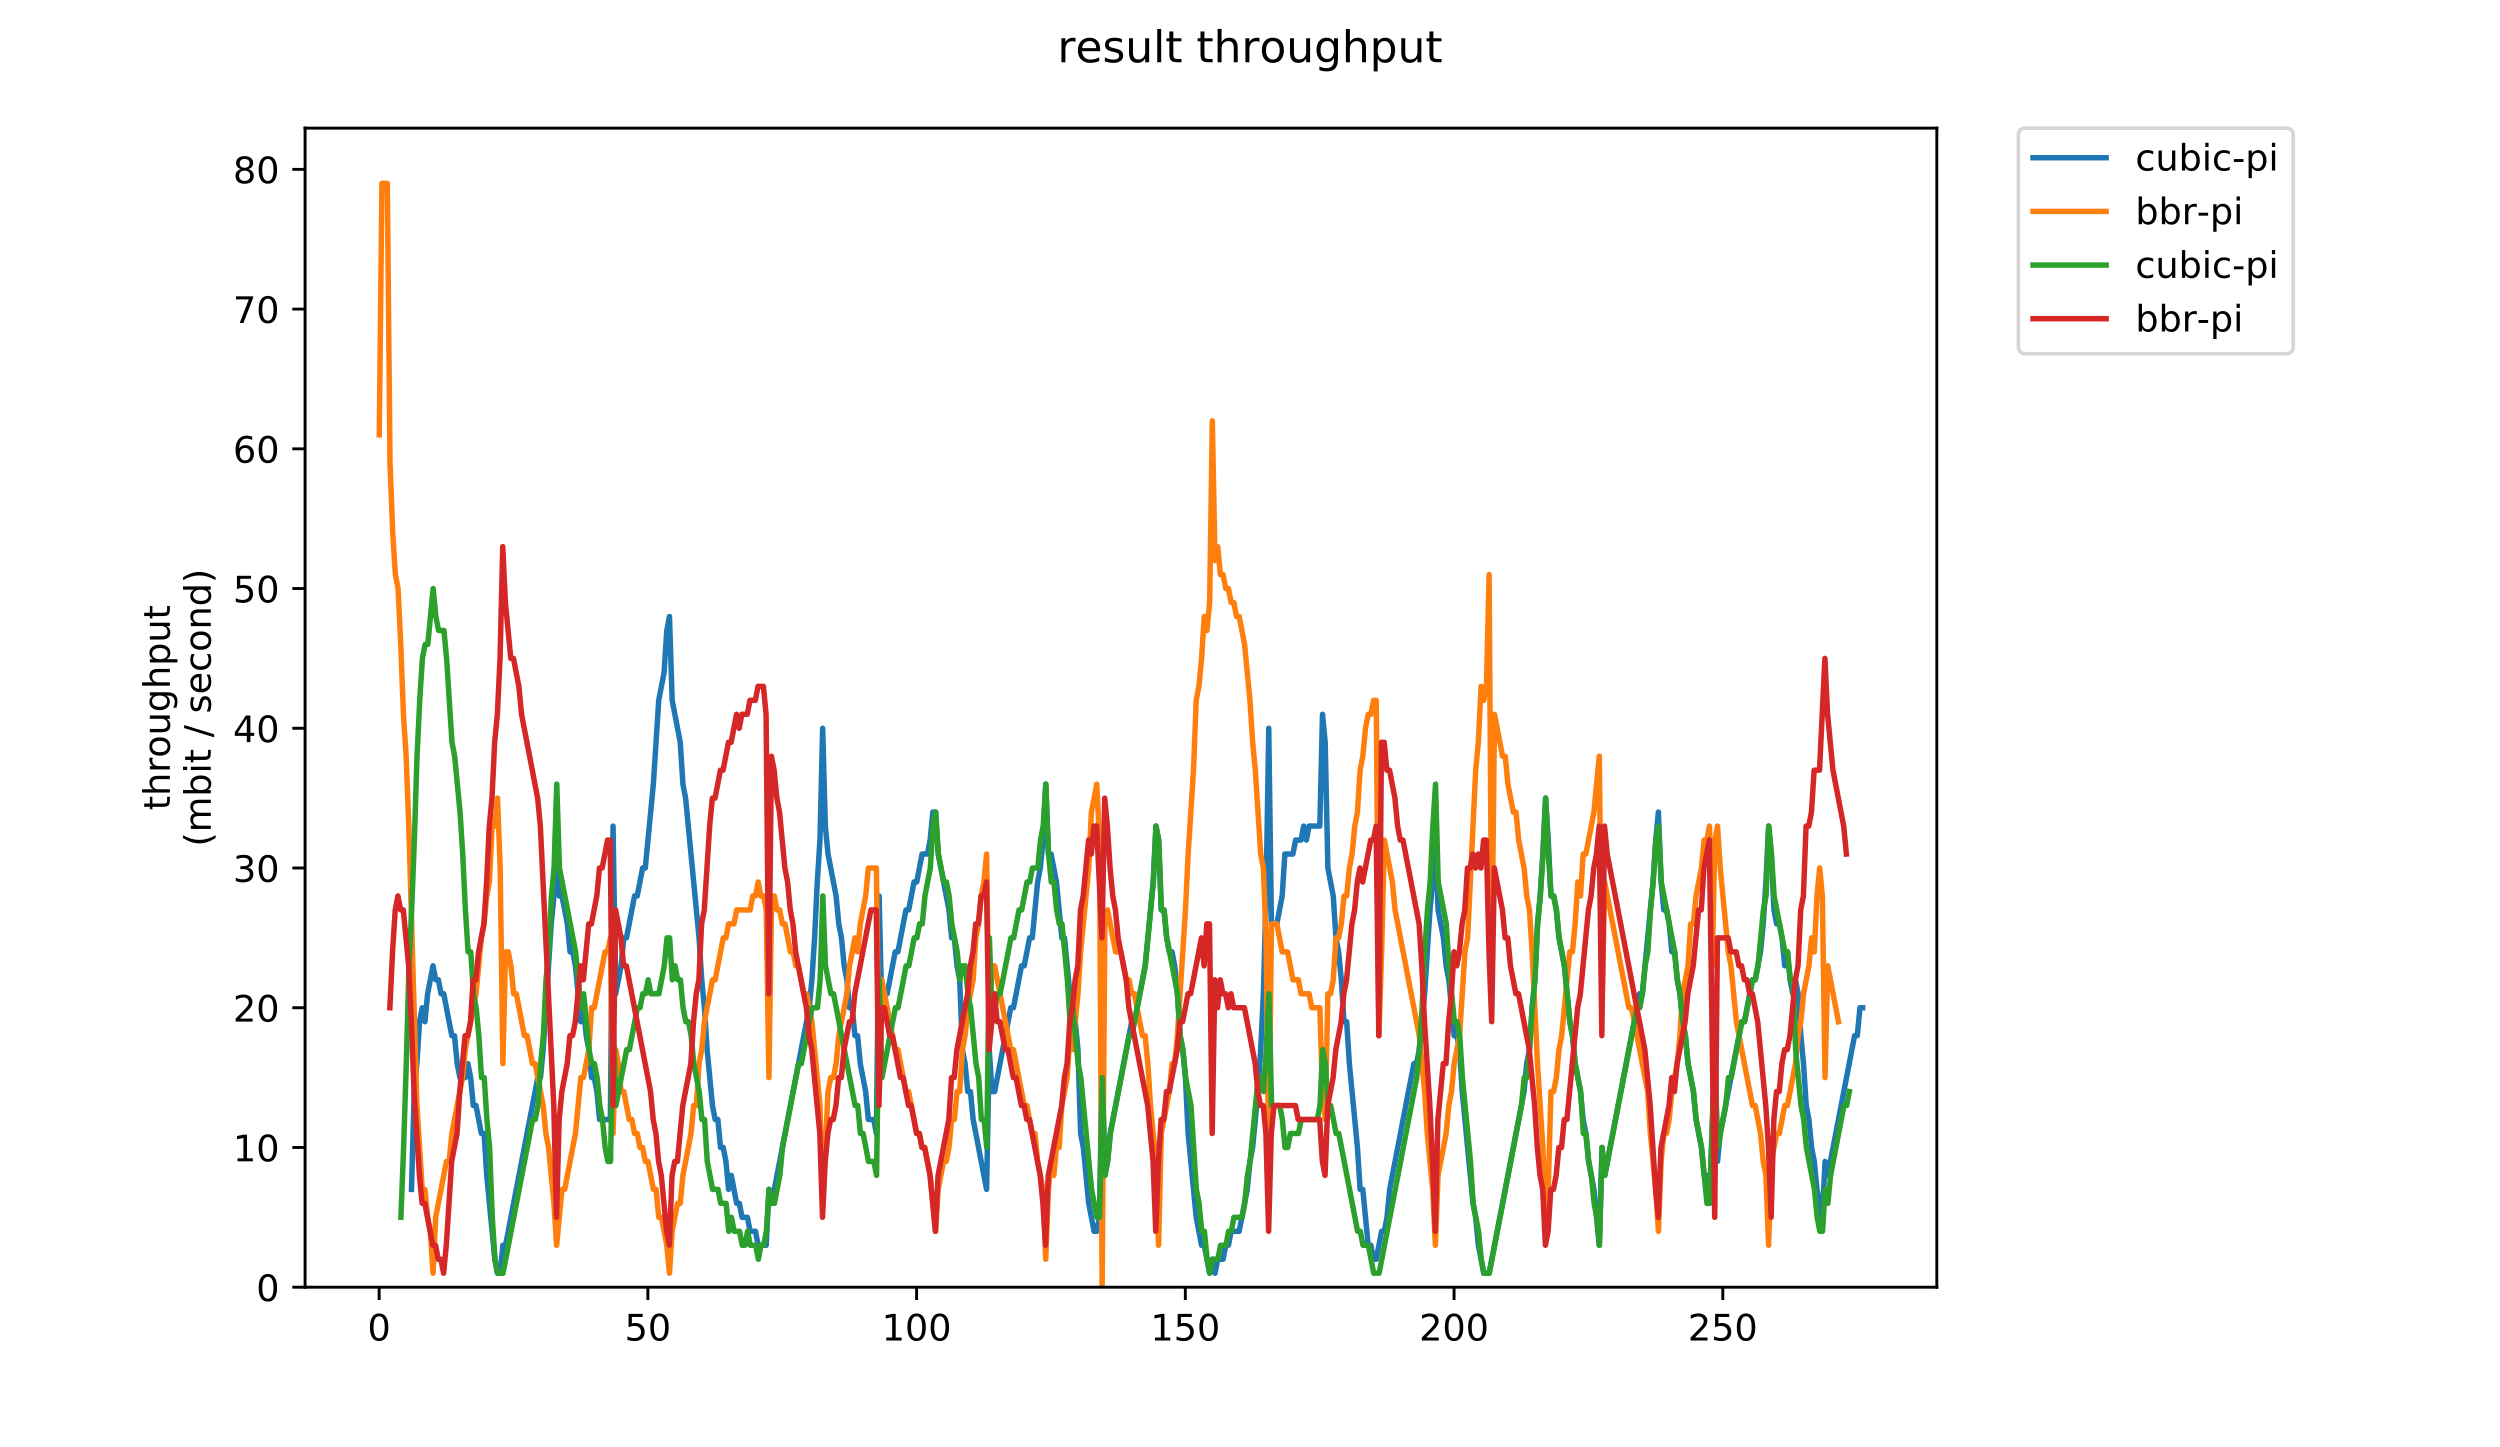 <?xml version="1.0" encoding="utf-8" standalone="no"?>
<!DOCTYPE svg PUBLIC "-//W3C//DTD SVG 1.1//EN"
  "http://www.w3.org/Graphics/SVG/1.1/DTD/svg11.dtd">
<!-- Created with matplotlib (https://matplotlib.org/) -->
<svg height="396pt" version="1.1" viewBox="0 0 684 396" width="684pt" xmlns="http://www.w3.org/2000/svg" xmlns:xlink="http://www.w3.org/1999/xlink">
 <defs>
  <style type="text/css">
*{stroke-linecap:butt;stroke-linejoin:round;}
  </style>
 </defs>
 <g id="figure_1">
  <g id="patch_1">
   <path d="M 0 396 
L 684 396 
L 684 0 
L 0 0 
z
" style="fill:#ffffff;"/>
  </g>
  <g id="axes_1">
   <g id="patch_2">
    <path d="M 83.472 352.174 
L 529.913 352.174 
L 529.913 35.062 
L 83.472 35.062 
z
" style="fill:#ffffff;"/>
   </g>
   <g id="matplotlib.axis_1">
    <g id="xtick_1">
     <g id="line2d_1">
      <defs>
       <path d="M 0 0 
L 0 3.5 
" id="m2489f8a9d5" style="stroke:#000000;stroke-width:0.8;"/>
      </defs>
      <g>
       <use style="stroke:#000000;stroke-width:0.8;" x="103.731" xlink:href="#m2489f8a9d5" y="352.174"/>
      </g>
     </g>
     <g id="text_1">
      <!-- 0 -->
      <defs>
       <path d="M 31.781 66.406 
Q 24.172 66.406 20.328 58.906 
Q 16.5 51.422 16.5 36.375 
Q 16.5 21.391 20.328 13.891 
Q 24.172 6.391 31.781 6.391 
Q 39.453 6.391 43.281 13.891 
Q 47.125 21.391 47.125 36.375 
Q 47.125 51.422 43.281 58.906 
Q 39.453 66.406 31.781 66.406 
z
M 31.781 74.219 
Q 44.047 74.219 50.516 64.516 
Q 56.984 54.828 56.984 36.375 
Q 56.984 17.969 50.516 8.266 
Q 44.047 -1.422 31.781 -1.422 
Q 19.531 -1.422 13.062 8.266 
Q 6.594 17.969 6.594 36.375 
Q 6.594 54.828 13.062 64.516 
Q 19.531 74.219 31.781 74.219 
z
" id="DejaVuSans-48"/>
      </defs>
      <g transform="translate(100.55 366.773)scale(0.1 -0.1)">
       <use xlink:href="#DejaVuSans-48"/>
      </g>
     </g>
    </g>
    <g id="xtick_2">
     <g id="line2d_2">
      <g>
       <use style="stroke:#000000;stroke-width:0.8;" x="177.256" xlink:href="#m2489f8a9d5" y="352.174"/>
      </g>
     </g>
     <g id="text_2">
      <!-- 50 -->
      <defs>
       <path d="M 10.797 72.906 
L 49.516 72.906 
L 49.516 64.594 
L 19.828 64.594 
L 19.828 46.734 
Q 21.969 47.469 24.109 47.828 
Q 26.266 48.188 28.422 48.188 
Q 40.625 48.188 47.75 41.5 
Q 54.891 34.812 54.891 23.391 
Q 54.891 11.625 47.562 5.094 
Q 40.234 -1.422 26.906 -1.422 
Q 22.312 -1.422 17.547 -0.641 
Q 12.797 0.141 7.719 1.703 
L 7.719 11.625 
Q 12.109 9.234 16.797 8.062 
Q 21.484 6.891 26.703 6.891 
Q 35.156 6.891 40.078 11.328 
Q 45.016 15.766 45.016 23.391 
Q 45.016 31 40.078 35.438 
Q 35.156 39.891 26.703 39.891 
Q 22.75 39.891 18.812 39.016 
Q 14.891 38.141 10.797 36.281 
z
" id="DejaVuSans-53"/>
      </defs>
      <g transform="translate(170.894 366.773)scale(0.1 -0.1)">
       <use xlink:href="#DejaVuSans-53"/>
       <use x="63.623" xlink:href="#DejaVuSans-48"/>
      </g>
     </g>
    </g>
    <g id="xtick_3">
     <g id="line2d_3">
      <g>
       <use style="stroke:#000000;stroke-width:0.8;" x="250.781" xlink:href="#m2489f8a9d5" y="352.174"/>
      </g>
     </g>
     <g id="text_3">
      <!-- 100 -->
      <defs>
       <path d="M 12.406 8.297 
L 28.516 8.297 
L 28.516 63.922 
L 10.984 60.406 
L 10.984 69.391 
L 28.422 72.906 
L 38.281 72.906 
L 38.281 8.297 
L 54.391 8.297 
L 54.391 0 
L 12.406 0 
z
" id="DejaVuSans-49"/>
      </defs>
      <g transform="translate(241.238 366.773)scale(0.1 -0.1)">
       <use xlink:href="#DejaVuSans-49"/>
       <use x="63.623" xlink:href="#DejaVuSans-48"/>
       <use x="127.246" xlink:href="#DejaVuSans-48"/>
      </g>
     </g>
    </g>
    <g id="xtick_4">
     <g id="line2d_4">
      <g>
       <use style="stroke:#000000;stroke-width:0.8;" x="324.306" xlink:href="#m2489f8a9d5" y="352.174"/>
      </g>
     </g>
     <g id="text_4">
      <!-- 150 -->
      <g transform="translate(314.763 366.773)scale(0.1 -0.1)">
       <use xlink:href="#DejaVuSans-49"/>
       <use x="63.623" xlink:href="#DejaVuSans-53"/>
       <use x="127.246" xlink:href="#DejaVuSans-48"/>
      </g>
     </g>
    </g>
    <g id="xtick_5">
     <g id="line2d_5">
      <g>
       <use style="stroke:#000000;stroke-width:0.8;" x="397.831" xlink:href="#m2489f8a9d5" y="352.174"/>
      </g>
     </g>
     <g id="text_5">
      <!-- 200 -->
      <defs>
       <path d="M 19.188 8.297 
L 53.609 8.297 
L 53.609 0 
L 7.328 0 
L 7.328 8.297 
Q 12.938 14.109 22.625 23.891 
Q 32.328 33.688 34.812 36.531 
Q 39.547 41.844 41.422 45.531 
Q 43.312 49.219 43.312 52.781 
Q 43.312 58.594 39.234 62.25 
Q 35.156 65.922 28.609 65.922 
Q 23.969 65.922 18.812 64.312 
Q 13.672 62.703 7.812 59.422 
L 7.812 69.391 
Q 13.766 71.781 18.938 73 
Q 24.125 74.219 28.422 74.219 
Q 39.75 74.219 46.484 68.547 
Q 53.219 62.891 53.219 53.422 
Q 53.219 48.922 51.531 44.891 
Q 49.859 40.875 45.406 35.406 
Q 44.188 33.984 37.641 27.219 
Q 31.109 20.453 19.188 8.297 
z
" id="DejaVuSans-50"/>
      </defs>
      <g transform="translate(388.288 366.773)scale(0.1 -0.1)">
       <use xlink:href="#DejaVuSans-50"/>
       <use x="63.623" xlink:href="#DejaVuSans-48"/>
       <use x="127.246" xlink:href="#DejaVuSans-48"/>
      </g>
     </g>
    </g>
    <g id="xtick_6">
     <g id="line2d_6">
      <g>
       <use style="stroke:#000000;stroke-width:0.8;" x="471.356" xlink:href="#m2489f8a9d5" y="352.174"/>
      </g>
     </g>
     <g id="text_6">
      <!-- 250 -->
      <g transform="translate(461.813 366.773)scale(0.1 -0.1)">
       <use xlink:href="#DejaVuSans-50"/>
       <use x="63.623" xlink:href="#DejaVuSans-53"/>
       <use x="127.246" xlink:href="#DejaVuSans-48"/>
      </g>
     </g>
    </g>
   </g>
   <g id="matplotlib.axis_2">
    <g id="ytick_1">
     <g id="line2d_7">
      <defs>
       <path d="M 0 0 
L -3.5 0 
" id="ma14062ddd9" style="stroke:#000000;stroke-width:0.8;"/>
      </defs>
      <g>
       <use style="stroke:#000000;stroke-width:0.8;" x="83.472" xlink:href="#ma14062ddd9" y="352.174"/>
      </g>
     </g>
     <g id="text_7">
      <!-- 0 -->
      <g transform="translate(70.11 355.973)scale(0.1 -0.1)">
       <use xlink:href="#DejaVuSans-48"/>
      </g>
     </g>
    </g>
    <g id="ytick_2">
     <g id="line2d_8">
      <g>
       <use style="stroke:#000000;stroke-width:0.8;" x="83.472" xlink:href="#ma14062ddd9" y="313.945"/>
      </g>
     </g>
     <g id="text_8">
      <!-- 10 -->
      <g transform="translate(63.747 317.744)scale(0.1 -0.1)">
       <use xlink:href="#DejaVuSans-49"/>
       <use x="63.623" xlink:href="#DejaVuSans-48"/>
      </g>
     </g>
    </g>
    <g id="ytick_3">
     <g id="line2d_9">
      <g>
       <use style="stroke:#000000;stroke-width:0.8;" x="83.472" xlink:href="#ma14062ddd9" y="275.716"/>
      </g>
     </g>
     <g id="text_9">
      <!-- 20 -->
      <g transform="translate(63.747 279.515)scale(0.1 -0.1)">
       <use xlink:href="#DejaVuSans-50"/>
       <use x="63.623" xlink:href="#DejaVuSans-48"/>
      </g>
     </g>
    </g>
    <g id="ytick_4">
     <g id="line2d_10">
      <g>
       <use style="stroke:#000000;stroke-width:0.8;" x="83.472" xlink:href="#ma14062ddd9" y="237.486"/>
      </g>
     </g>
     <g id="text_10">
      <!-- 30 -->
      <defs>
       <path d="M 40.578 39.312 
Q 47.656 37.797 51.625 33 
Q 55.609 28.219 55.609 21.188 
Q 55.609 10.406 48.188 4.484 
Q 40.766 -1.422 27.094 -1.422 
Q 22.516 -1.422 17.656 -0.516 
Q 12.797 0.391 7.625 2.203 
L 7.625 11.719 
Q 11.719 9.328 16.594 8.109 
Q 21.484 6.891 26.812 6.891 
Q 36.078 6.891 40.938 10.547 
Q 45.797 14.203 45.797 21.188 
Q 45.797 27.641 41.281 31.266 
Q 36.766 34.906 28.719 34.906 
L 20.219 34.906 
L 20.219 43.016 
L 29.109 43.016 
Q 36.375 43.016 40.234 45.922 
Q 44.094 48.828 44.094 54.297 
Q 44.094 59.906 40.109 62.906 
Q 36.141 65.922 28.719 65.922 
Q 24.656 65.922 20.016 65.031 
Q 15.375 64.156 9.812 62.312 
L 9.812 71.094 
Q 15.438 72.656 20.344 73.438 
Q 25.25 74.219 29.594 74.219 
Q 40.828 74.219 47.359 69.109 
Q 53.906 64.016 53.906 55.328 
Q 53.906 49.266 50.438 45.094 
Q 46.969 40.922 40.578 39.312 
z
" id="DejaVuSans-51"/>
      </defs>
      <g transform="translate(63.747 241.286)scale(0.1 -0.1)">
       <use xlink:href="#DejaVuSans-51"/>
       <use x="63.623" xlink:href="#DejaVuSans-48"/>
      </g>
     </g>
    </g>
    <g id="ytick_5">
     <g id="line2d_11">
      <g>
       <use style="stroke:#000000;stroke-width:0.8;" x="83.472" xlink:href="#ma14062ddd9" y="199.257"/>
      </g>
     </g>
     <g id="text_11">
      <!-- 40 -->
      <defs>
       <path d="M 37.797 64.312 
L 12.891 25.391 
L 37.797 25.391 
z
M 35.203 72.906 
L 47.609 72.906 
L 47.609 25.391 
L 58.016 25.391 
L 58.016 17.188 
L 47.609 17.188 
L 47.609 0 
L 37.797 0 
L 37.797 17.188 
L 4.891 17.188 
L 4.891 26.703 
z
" id="DejaVuSans-52"/>
      </defs>
      <g transform="translate(63.747 203.056)scale(0.1 -0.1)">
       <use xlink:href="#DejaVuSans-52"/>
       <use x="63.623" xlink:href="#DejaVuSans-48"/>
      </g>
     </g>
    </g>
    <g id="ytick_6">
     <g id="line2d_12">
      <g>
       <use style="stroke:#000000;stroke-width:0.8;" x="83.472" xlink:href="#ma14062ddd9" y="161.028"/>
      </g>
     </g>
     <g id="text_12">
      <!-- 50 -->
      <g transform="translate(63.747 164.827)scale(0.1 -0.1)">
       <use xlink:href="#DejaVuSans-53"/>
       <use x="63.623" xlink:href="#DejaVuSans-48"/>
      </g>
     </g>
    </g>
    <g id="ytick_7">
     <g id="line2d_13">
      <g>
       <use style="stroke:#000000;stroke-width:0.8;" x="83.472" xlink:href="#ma14062ddd9" y="122.799"/>
      </g>
     </g>
     <g id="text_13">
      <!-- 60 -->
      <defs>
       <path d="M 33.016 40.375 
Q 26.375 40.375 22.484 35.828 
Q 18.609 31.297 18.609 23.391 
Q 18.609 15.531 22.484 10.953 
Q 26.375 6.391 33.016 6.391 
Q 39.656 6.391 43.531 10.953 
Q 47.406 15.531 47.406 23.391 
Q 47.406 31.297 43.531 35.828 
Q 39.656 40.375 33.016 40.375 
z
M 52.594 71.297 
L 52.594 62.312 
Q 48.875 64.062 45.094 64.984 
Q 41.312 65.922 37.594 65.922 
Q 27.828 65.922 22.672 59.328 
Q 17.531 52.734 16.797 39.406 
Q 19.672 43.656 24.016 45.922 
Q 28.375 48.188 33.594 48.188 
Q 44.578 48.188 50.953 41.516 
Q 57.328 34.859 57.328 23.391 
Q 57.328 12.156 50.688 5.359 
Q 44.047 -1.422 33.016 -1.422 
Q 20.359 -1.422 13.672 8.266 
Q 6.984 17.969 6.984 36.375 
Q 6.984 53.656 15.188 63.938 
Q 23.391 74.219 37.203 74.219 
Q 40.922 74.219 44.703 73.484 
Q 48.484 72.75 52.594 71.297 
z
" id="DejaVuSans-54"/>
      </defs>
      <g transform="translate(63.747 126.598)scale(0.1 -0.1)">
       <use xlink:href="#DejaVuSans-54"/>
       <use x="63.623" xlink:href="#DejaVuSans-48"/>
      </g>
     </g>
    </g>
    <g id="ytick_8">
     <g id="line2d_14">
      <g>
       <use style="stroke:#000000;stroke-width:0.8;" x="83.472" xlink:href="#ma14062ddd9" y="84.569"/>
      </g>
     </g>
     <g id="text_14">
      <!-- 70 -->
      <defs>
       <path d="M 8.203 72.906 
L 55.078 72.906 
L 55.078 68.703 
L 28.609 0 
L 18.312 0 
L 43.219 64.594 
L 8.203 64.594 
z
" id="DejaVuSans-55"/>
      </defs>
      <g transform="translate(63.747 88.369)scale(0.1 -0.1)">
       <use xlink:href="#DejaVuSans-55"/>
       <use x="63.623" xlink:href="#DejaVuSans-48"/>
      </g>
     </g>
    </g>
    <g id="ytick_9">
     <g id="line2d_15">
      <g>
       <use style="stroke:#000000;stroke-width:0.8;" x="83.472" xlink:href="#ma14062ddd9" y="46.34"/>
      </g>
     </g>
     <g id="text_15">
      <!-- 80 -->
      <defs>
       <path d="M 31.781 34.625 
Q 24.75 34.625 20.719 30.859 
Q 16.703 27.094 16.703 20.516 
Q 16.703 13.922 20.719 10.156 
Q 24.75 6.391 31.781 6.391 
Q 38.812 6.391 42.859 10.172 
Q 46.922 13.969 46.922 20.516 
Q 46.922 27.094 42.891 30.859 
Q 38.875 34.625 31.781 34.625 
z
M 21.922 38.812 
Q 15.578 40.375 12.031 44.719 
Q 8.5 49.078 8.5 55.328 
Q 8.5 64.062 14.719 69.141 
Q 20.953 74.219 31.781 74.219 
Q 42.672 74.219 48.875 69.141 
Q 55.078 64.062 55.078 55.328 
Q 55.078 49.078 51.531 44.719 
Q 48 40.375 41.703 38.812 
Q 48.828 37.156 52.797 32.312 
Q 56.781 27.484 56.781 20.516 
Q 56.781 9.906 50.312 4.234 
Q 43.844 -1.422 31.781 -1.422 
Q 19.734 -1.422 13.25 4.234 
Q 6.781 9.906 6.781 20.516 
Q 6.781 27.484 10.781 32.312 
Q 14.797 37.156 21.922 38.812 
z
M 18.312 54.391 
Q 18.312 48.734 21.844 45.562 
Q 25.391 42.391 31.781 42.391 
Q 38.141 42.391 41.719 45.562 
Q 45.312 48.734 45.312 54.391 
Q 45.312 60.062 41.719 63.234 
Q 38.141 66.406 31.781 66.406 
Q 25.391 66.406 21.844 63.234 
Q 18.312 60.062 18.312 54.391 
z
" id="DejaVuSans-56"/>
      </defs>
      <g transform="translate(63.747 50.139)scale(0.1 -0.1)">
       <use xlink:href="#DejaVuSans-56"/>
       <use x="63.623" xlink:href="#DejaVuSans-48"/>
      </g>
     </g>
    </g>
    <g id="text_16">
     <!-- throughput -->
     <defs>
      <path d="M 18.312 70.219 
L 18.312 54.688 
L 36.812 54.688 
L 36.812 47.703 
L 18.312 47.703 
L 18.312 18.016 
Q 18.312 11.328 20.141 9.422 
Q 21.969 7.516 27.594 7.516 
L 36.812 7.516 
L 36.812 0 
L 27.594 0 
Q 17.188 0 13.234 3.875 
Q 9.281 7.766 9.281 18.016 
L 9.281 47.703 
L 2.688 47.703 
L 2.688 54.688 
L 9.281 54.688 
L 9.281 70.219 
z
" id="DejaVuSans-116"/>
      <path d="M 54.891 33.016 
L 54.891 0 
L 45.906 0 
L 45.906 32.719 
Q 45.906 40.484 42.875 44.328 
Q 39.844 48.188 33.797 48.188 
Q 26.516 48.188 22.312 43.547 
Q 18.109 38.922 18.109 30.906 
L 18.109 0 
L 9.078 0 
L 9.078 75.984 
L 18.109 75.984 
L 18.109 46.188 
Q 21.344 51.125 25.703 53.562 
Q 30.078 56 35.797 56 
Q 45.219 56 50.047 50.172 
Q 54.891 44.344 54.891 33.016 
z
" id="DejaVuSans-104"/>
      <path d="M 41.109 46.297 
Q 39.594 47.172 37.812 47.578 
Q 36.031 48 33.891 48 
Q 26.266 48 22.188 43.047 
Q 18.109 38.094 18.109 28.812 
L 18.109 0 
L 9.078 0 
L 9.078 54.688 
L 18.109 54.688 
L 18.109 46.188 
Q 20.953 51.172 25.484 53.578 
Q 30.031 56 36.531 56 
Q 37.453 56 38.578 55.875 
Q 39.703 55.766 41.062 55.516 
z
" id="DejaVuSans-114"/>
      <path d="M 30.609 48.391 
Q 23.391 48.391 19.188 42.75 
Q 14.984 37.109 14.984 27.297 
Q 14.984 17.484 19.156 11.844 
Q 23.344 6.203 30.609 6.203 
Q 37.797 6.203 41.984 11.859 
Q 46.188 17.531 46.188 27.297 
Q 46.188 37.016 41.984 42.703 
Q 37.797 48.391 30.609 48.391 
z
M 30.609 56 
Q 42.328 56 49.016 48.375 
Q 55.719 40.766 55.719 27.297 
Q 55.719 13.875 49.016 6.219 
Q 42.328 -1.422 30.609 -1.422 
Q 18.844 -1.422 12.172 6.219 
Q 5.516 13.875 5.516 27.297 
Q 5.516 40.766 12.172 48.375 
Q 18.844 56 30.609 56 
z
" id="DejaVuSans-111"/>
      <path d="M 8.5 21.578 
L 8.5 54.688 
L 17.484 54.688 
L 17.484 21.922 
Q 17.484 14.156 20.5 10.266 
Q 23.531 6.391 29.594 6.391 
Q 36.859 6.391 41.078 11.031 
Q 45.312 15.672 45.312 23.688 
L 45.312 54.688 
L 54.297 54.688 
L 54.297 0 
L 45.312 0 
L 45.312 8.406 
Q 42.047 3.422 37.719 1 
Q 33.406 -1.422 27.688 -1.422 
Q 18.266 -1.422 13.375 4.438 
Q 8.5 10.297 8.5 21.578 
z
M 31.109 56 
z
" id="DejaVuSans-117"/>
      <path d="M 45.406 27.984 
Q 45.406 37.75 41.375 43.109 
Q 37.359 48.484 30.078 48.484 
Q 22.859 48.484 18.828 43.109 
Q 14.797 37.75 14.797 27.984 
Q 14.797 18.266 18.828 12.891 
Q 22.859 7.516 30.078 7.516 
Q 37.359 7.516 41.375 12.891 
Q 45.406 18.266 45.406 27.984 
z
M 54.391 6.781 
Q 54.391 -7.172 48.188 -13.984 
Q 42 -20.797 29.203 -20.797 
Q 24.469 -20.797 20.266 -20.094 
Q 16.062 -19.391 12.109 -17.922 
L 12.109 -9.188 
Q 16.062 -11.328 19.922 -12.344 
Q 23.781 -13.375 27.781 -13.375 
Q 36.625 -13.375 41.016 -8.766 
Q 45.406 -4.156 45.406 5.172 
L 45.406 9.625 
Q 42.625 4.781 38.281 2.391 
Q 33.938 0 27.875 0 
Q 17.828 0 11.672 7.656 
Q 5.516 15.328 5.516 27.984 
Q 5.516 40.672 11.672 48.328 
Q 17.828 56 27.875 56 
Q 33.938 56 38.281 53.609 
Q 42.625 51.219 45.406 46.391 
L 45.406 54.688 
L 54.391 54.688 
z
" id="DejaVuSans-103"/>
      <path d="M 18.109 8.203 
L 18.109 -20.797 
L 9.078 -20.797 
L 9.078 54.688 
L 18.109 54.688 
L 18.109 46.391 
Q 20.953 51.266 25.266 53.625 
Q 29.594 56 35.594 56 
Q 45.562 56 51.781 48.094 
Q 58.016 40.188 58.016 27.297 
Q 58.016 14.406 51.781 6.484 
Q 45.562 -1.422 35.594 -1.422 
Q 29.594 -1.422 25.266 0.953 
Q 20.953 3.328 18.109 8.203 
z
M 48.688 27.297 
Q 48.688 37.203 44.609 42.844 
Q 40.531 48.484 33.406 48.484 
Q 26.266 48.484 22.188 42.844 
Q 18.109 37.203 18.109 27.297 
Q 18.109 17.391 22.188 11.75 
Q 26.266 6.109 33.406 6.109 
Q 40.531 6.109 44.609 11.75 
Q 48.688 17.391 48.688 27.297 
z
" id="DejaVuSans-112"/>
     </defs>
     <g transform="translate(46.47 221.675)rotate(-90)scale(0.1 -0.1)">
      <use xlink:href="#DejaVuSans-116"/>
      <use x="39.209" xlink:href="#DejaVuSans-104"/>
      <use x="102.588" xlink:href="#DejaVuSans-114"/>
      <use x="143.67" xlink:href="#DejaVuSans-111"/>
      <use x="204.852" xlink:href="#DejaVuSans-117"/>
      <use x="268.23" xlink:href="#DejaVuSans-103"/>
      <use x="331.707" xlink:href="#DejaVuSans-104"/>
      <use x="395.086" xlink:href="#DejaVuSans-112"/>
      <use x="458.562" xlink:href="#DejaVuSans-117"/>
      <use x="521.941" xlink:href="#DejaVuSans-116"/>
     </g>
     <!-- (mbit / second) -->
     <defs>
      <path d="M 31 75.875 
Q 24.469 64.656 21.281 53.656 
Q 18.109 42.672 18.109 31.391 
Q 18.109 20.125 21.312 9.062 
Q 24.516 -2 31 -13.188 
L 23.188 -13.188 
Q 15.875 -1.703 12.234 9.375 
Q 8.594 20.453 8.594 31.391 
Q 8.594 42.281 12.203 53.312 
Q 15.828 64.359 23.188 75.875 
z
" id="DejaVuSans-40"/>
      <path d="M 52 44.188 
Q 55.375 50.25 60.062 53.125 
Q 64.75 56 71.094 56 
Q 79.641 56 84.281 50.016 
Q 88.922 44.047 88.922 33.016 
L 88.922 0 
L 79.891 0 
L 79.891 32.719 
Q 79.891 40.578 77.094 44.375 
Q 74.312 48.188 68.609 48.188 
Q 61.625 48.188 57.562 43.547 
Q 53.516 38.922 53.516 30.906 
L 53.516 0 
L 44.484 0 
L 44.484 32.719 
Q 44.484 40.625 41.703 44.406 
Q 38.922 48.188 33.109 48.188 
Q 26.219 48.188 22.156 43.531 
Q 18.109 38.875 18.109 30.906 
L 18.109 0 
L 9.078 0 
L 9.078 54.688 
L 18.109 54.688 
L 18.109 46.188 
Q 21.188 51.219 25.484 53.609 
Q 29.781 56 35.688 56 
Q 41.656 56 45.828 52.969 
Q 50 49.953 52 44.188 
z
" id="DejaVuSans-109"/>
      <path d="M 48.688 27.297 
Q 48.688 37.203 44.609 42.844 
Q 40.531 48.484 33.406 48.484 
Q 26.266 48.484 22.188 42.844 
Q 18.109 37.203 18.109 27.297 
Q 18.109 17.391 22.188 11.75 
Q 26.266 6.109 33.406 6.109 
Q 40.531 6.109 44.609 11.75 
Q 48.688 17.391 48.688 27.297 
z
M 18.109 46.391 
Q 20.953 51.266 25.266 53.625 
Q 29.594 56 35.594 56 
Q 45.562 56 51.781 48.094 
Q 58.016 40.188 58.016 27.297 
Q 58.016 14.406 51.781 6.484 
Q 45.562 -1.422 35.594 -1.422 
Q 29.594 -1.422 25.266 0.953 
Q 20.953 3.328 18.109 8.203 
L 18.109 0 
L 9.078 0 
L 9.078 75.984 
L 18.109 75.984 
z
" id="DejaVuSans-98"/>
      <path d="M 9.422 54.688 
L 18.406 54.688 
L 18.406 0 
L 9.422 0 
z
M 9.422 75.984 
L 18.406 75.984 
L 18.406 64.594 
L 9.422 64.594 
z
" id="DejaVuSans-105"/>
      <path id="DejaVuSans-32"/>
      <path d="M 25.391 72.906 
L 33.688 72.906 
L 8.297 -9.281 
L 0 -9.281 
z
" id="DejaVuSans-47"/>
      <path d="M 44.281 53.078 
L 44.281 44.578 
Q 40.484 46.531 36.375 47.5 
Q 32.281 48.484 27.875 48.484 
Q 21.188 48.484 17.844 46.438 
Q 14.5 44.391 14.5 40.281 
Q 14.5 37.156 16.891 35.375 
Q 19.281 33.594 26.516 31.984 
L 29.594 31.297 
Q 39.156 29.25 43.188 25.516 
Q 47.219 21.781 47.219 15.094 
Q 47.219 7.469 41.188 3.016 
Q 35.156 -1.422 24.609 -1.422 
Q 20.219 -1.422 15.453 -0.562 
Q 10.688 0.297 5.422 2 
L 5.422 11.281 
Q 10.406 8.688 15.234 7.391 
Q 20.062 6.109 24.812 6.109 
Q 31.156 6.109 34.562 8.281 
Q 37.984 10.453 37.984 14.406 
Q 37.984 18.062 35.516 20.016 
Q 33.062 21.969 24.703 23.781 
L 21.578 24.516 
Q 13.234 26.266 9.516 29.906 
Q 5.812 33.547 5.812 39.891 
Q 5.812 47.609 11.281 51.797 
Q 16.75 56 26.812 56 
Q 31.781 56 36.172 55.266 
Q 40.578 54.547 44.281 53.078 
z
" id="DejaVuSans-115"/>
      <path d="M 56.203 29.594 
L 56.203 25.203 
L 14.891 25.203 
Q 15.484 15.922 20.484 11.062 
Q 25.484 6.203 34.422 6.203 
Q 39.594 6.203 44.453 7.469 
Q 49.312 8.734 54.109 11.281 
L 54.109 2.781 
Q 49.266 0.734 44.188 -0.344 
Q 39.109 -1.422 33.891 -1.422 
Q 20.797 -1.422 13.156 6.188 
Q 5.516 13.812 5.516 26.812 
Q 5.516 40.234 12.766 48.109 
Q 20.016 56 32.328 56 
Q 43.359 56 49.781 48.891 
Q 56.203 41.797 56.203 29.594 
z
M 47.219 32.234 
Q 47.125 39.594 43.094 43.984 
Q 39.062 48.391 32.422 48.391 
Q 24.906 48.391 20.391 44.141 
Q 15.875 39.891 15.188 32.172 
z
" id="DejaVuSans-101"/>
      <path d="M 48.781 52.594 
L 48.781 44.188 
Q 44.969 46.297 41.141 47.344 
Q 37.312 48.391 33.406 48.391 
Q 24.656 48.391 19.812 42.844 
Q 14.984 37.312 14.984 27.297 
Q 14.984 17.281 19.812 11.734 
Q 24.656 6.203 33.406 6.203 
Q 37.312 6.203 41.141 7.25 
Q 44.969 8.297 48.781 10.406 
L 48.781 2.094 
Q 45.016 0.344 40.984 -0.531 
Q 36.969 -1.422 32.422 -1.422 
Q 20.062 -1.422 12.781 6.344 
Q 5.516 14.109 5.516 27.297 
Q 5.516 40.672 12.859 48.328 
Q 20.219 56 33.016 56 
Q 37.156 56 41.109 55.141 
Q 45.062 54.297 48.781 52.594 
z
" id="DejaVuSans-99"/>
      <path d="M 54.891 33.016 
L 54.891 0 
L 45.906 0 
L 45.906 32.719 
Q 45.906 40.484 42.875 44.328 
Q 39.844 48.188 33.797 48.188 
Q 26.516 48.188 22.312 43.547 
Q 18.109 38.922 18.109 30.906 
L 18.109 0 
L 9.078 0 
L 9.078 54.688 
L 18.109 54.688 
L 18.109 46.188 
Q 21.344 51.125 25.703 53.562 
Q 30.078 56 35.797 56 
Q 45.219 56 50.047 50.172 
Q 54.891 44.344 54.891 33.016 
z
" id="DejaVuSans-110"/>
      <path d="M 45.406 46.391 
L 45.406 75.984 
L 54.391 75.984 
L 54.391 0 
L 45.406 0 
L 45.406 8.203 
Q 42.578 3.328 38.25 0.953 
Q 33.938 -1.422 27.875 -1.422 
Q 17.969 -1.422 11.734 6.484 
Q 5.516 14.406 5.516 27.297 
Q 5.516 40.188 11.734 48.094 
Q 17.969 56 27.875 56 
Q 33.938 56 38.25 53.625 
Q 42.578 51.266 45.406 46.391 
z
M 14.797 27.297 
Q 14.797 17.391 18.875 11.75 
Q 22.953 6.109 30.078 6.109 
Q 37.203 6.109 41.297 11.75 
Q 45.406 17.391 45.406 27.297 
Q 45.406 37.203 41.297 42.844 
Q 37.203 48.484 30.078 48.484 
Q 22.953 48.484 18.875 42.844 
Q 14.797 37.203 14.797 27.297 
z
" id="DejaVuSans-100"/>
      <path d="M 8.016 75.875 
L 15.828 75.875 
Q 23.141 64.359 26.781 53.312 
Q 30.422 42.281 30.422 31.391 
Q 30.422 20.453 26.781 9.375 
Q 23.141 -1.703 15.828 -13.188 
L 8.016 -13.188 
Q 14.5 -2 17.703 9.062 
Q 20.906 20.125 20.906 31.391 
Q 20.906 42.672 17.703 53.656 
Q 14.5 64.656 8.016 75.875 
z
" id="DejaVuSans-41"/>
     </defs>
     <g transform="translate(57.668 231.609)rotate(-90)scale(0.1 -0.1)">
      <use xlink:href="#DejaVuSans-40"/>
      <use x="39.014" xlink:href="#DejaVuSans-109"/>
      <use x="136.426" xlink:href="#DejaVuSans-98"/>
      <use x="199.902" xlink:href="#DejaVuSans-105"/>
      <use x="227.686" xlink:href="#DejaVuSans-116"/>
      <use x="266.895" xlink:href="#DejaVuSans-32"/>
      <use x="298.682" xlink:href="#DejaVuSans-47"/>
      <use x="332.373" xlink:href="#DejaVuSans-32"/>
      <use x="364.16" xlink:href="#DejaVuSans-115"/>
      <use x="416.26" xlink:href="#DejaVuSans-101"/>
      <use x="477.783" xlink:href="#DejaVuSans-99"/>
      <use x="532.764" xlink:href="#DejaVuSans-111"/>
      <use x="593.945" xlink:href="#DejaVuSans-110"/>
      <use x="657.324" xlink:href="#DejaVuSans-100"/>
      <use x="720.801" xlink:href="#DejaVuSans-41"/>
     </g>
    </g>
   </g>
   <g id="line2d_16">
    <path clip-path="url(#p5a643d09d2)" d="M 112.585 325.414 
L 113.32 298.653 
L 114.056 291.007 
L 114.791 279.539 
L 115.526 275.716 
L 116.261 279.539 
L 116.997 271.893 
L 118.467 264.247 
L 119.202 268.07 
L 119.938 268.07 
L 120.673 271.893 
L 121.408 271.893 
L 123.614 283.362 
L 124.349 283.362 
L 125.084 291.007 
L 125.82 294.83 
L 127.29 294.83 
L 128.025 291.007 
L 128.761 294.83 
L 129.496 302.476 
L 130.231 302.476 
L 131.702 310.122 
L 132.437 310.122 
L 133.172 321.591 
L 135.378 344.528 
L 136.113 348.351 
L 136.848 348.351 
L 137.584 340.705 
L 138.319 340.705 
L 147.142 294.83 
L 147.877 294.83 
L 148.612 287.184 
L 150.818 252.778 
L 151.553 245.132 
L 152.289 218.372 
L 153.024 245.132 
L 153.759 245.132 
L 155.23 252.778 
L 155.965 260.424 
L 156.7 260.424 
L 157.435 264.247 
L 158.906 279.539 
L 159.641 275.716 
L 160.376 283.362 
L 161.112 287.184 
L 161.847 294.83 
L 162.582 294.83 
L 163.317 298.653 
L 164.053 306.299 
L 166.994 306.299 
L 167.729 226.018 
L 168.464 271.893 
L 169.935 264.247 
L 170.67 256.601 
L 171.405 256.601 
L 173.611 245.132 
L 174.346 245.132 
L 175.817 237.486 
L 176.552 237.486 
L 178.758 214.549 
L 180.228 191.611 
L 181.699 183.965 
L 182.434 172.497 
L 183.169 168.674 
L 183.904 191.611 
L 186.11 203.08 
L 186.845 214.549 
L 187.581 218.372 
L 191.257 256.601 
L 191.992 268.07 
L 192.727 275.716 
L 193.463 287.184 
L 194.933 302.476 
L 195.668 306.299 
L 196.404 306.299 
L 197.139 313.945 
L 197.874 313.945 
L 198.609 317.768 
L 199.345 325.414 
L 200.08 321.591 
L 201.55 329.237 
L 202.286 329.237 
L 203.021 333.06 
L 204.491 333.06 
L 205.227 336.882 
L 206.697 336.882 
L 207.432 340.705 
L 209.638 340.705 
L 210.373 325.414 
L 211.109 329.237 
L 221.402 275.716 
L 222.137 268.07 
L 222.873 256.601 
L 223.608 241.309 
L 224.343 229.841 
L 225.078 199.257 
L 225.814 226.018 
L 226.549 233.663 
L 228.755 245.132 
L 229.49 252.778 
L 230.225 256.601 
L 230.96 264.247 
L 231.696 268.07 
L 232.431 275.716 
L 233.166 275.716 
L 233.901 283.362 
L 234.637 283.362 
L 235.372 291.007 
L 236.842 298.653 
L 237.578 306.299 
L 239.048 306.299 
L 239.783 310.122 
L 240.519 245.132 
L 241.254 275.716 
L 241.989 271.893 
L 242.724 271.893 
L 244.93 260.424 
L 245.665 260.424 
L 247.871 248.955 
L 248.606 248.955 
L 250.077 241.309 
L 250.812 241.309 
L 252.283 233.663 
L 253.753 233.663 
L 254.488 229.841 
L 255.224 222.195 
L 255.959 222.195 
L 256.694 233.663 
L 259.635 248.955 
L 260.37 256.601 
L 261.106 256.601 
L 261.841 264.247 
L 262.576 268.07 
L 263.311 287.184 
L 264.047 291.007 
L 264.782 298.653 
L 265.517 298.653 
L 266.252 306.299 
L 269.929 325.414 
L 270.664 287.184 
L 271.399 298.653 
L 272.134 298.653 
L 276.546 275.716 
L 277.281 275.716 
L 279.487 264.247 
L 280.222 264.247 
L 281.693 256.601 
L 282.428 256.601 
L 283.898 241.309 
L 284.634 237.486 
L 285.369 229.841 
L 286.104 214.549 
L 286.839 233.663 
L 287.575 233.663 
L 289.045 241.309 
L 290.516 256.601 
L 291.251 256.601 
L 292.721 271.893 
L 294.192 279.539 
L 294.927 287.184 
L 295.662 310.122 
L 296.398 313.945 
L 297.868 329.237 
L 299.339 336.882 
L 300.074 336.882 
L 300.809 333.06 
L 301.544 291.007 
L 302.28 321.591 
L 303.015 317.768 
L 303.75 310.122 
L 309.632 279.539 
L 310.367 279.539 
L 313.308 264.247 
L 315.514 241.309 
L 316.249 226.018 
L 316.985 229.841 
L 317.72 248.955 
L 318.455 248.955 
L 319.19 256.601 
L 319.926 260.424 
L 320.661 260.424 
L 321.396 264.247 
L 322.131 271.893 
L 322.867 283.362 
L 323.602 287.184 
L 324.337 294.83 
L 325.072 310.122 
L 327.278 333.06 
L 328.749 340.705 
L 329.484 340.705 
L 330.954 348.351 
L 331.69 344.528 
L 332.425 348.351 
L 333.16 344.528 
L 334.631 344.528 
L 335.366 340.705 
L 336.101 340.705 
L 336.836 336.882 
L 339.042 336.882 
L 341.248 325.414 
L 341.983 317.768 
L 342.718 313.945 
L 344.189 298.653 
L 344.924 287.184 
L 345.659 271.893 
L 346.395 245.132 
L 347.13 199.257 
L 347.865 252.778 
L 349.336 252.778 
L 350.806 245.132 
L 351.541 233.663 
L 353.747 233.663 
L 354.482 229.841 
L 355.953 229.841 
L 356.688 226.018 
L 357.423 229.841 
L 358.159 226.018 
L 361.1 226.018 
L 361.835 195.434 
L 362.57 203.08 
L 363.305 237.486 
L 364.776 245.132 
L 365.511 256.601 
L 366.246 260.424 
L 366.982 268.07 
L 367.717 279.539 
L 368.452 279.539 
L 369.187 291.007 
L 371.393 313.945 
L 372.128 325.414 
L 372.864 325.414 
L 374.334 340.705 
L 375.069 340.705 
L 375.805 344.528 
L 376.54 344.528 
L 378.01 336.882 
L 378.746 336.882 
L 379.481 333.06 
L 380.216 325.414 
L 386.833 291.007 
L 387.569 291.007 
L 388.304 287.184 
L 389.774 271.893 
L 391.245 248.955 
L 391.98 241.309 
L 392.715 226.018 
L 393.451 248.955 
L 394.921 256.601 
L 395.656 264.247 
L 396.392 268.07 
L 397.862 283.362 
L 398.597 283.362 
L 399.333 287.184 
L 400.068 298.653 
L 403.009 329.237 
L 403.744 333.06 
L 404.479 340.705 
L 405.95 348.351 
L 407.42 348.351 
L 416.979 298.653 
L 417.714 291.007 
L 418.449 287.184 
L 419.184 275.716 
L 419.92 268.07 
L 420.655 252.778 
L 421.39 245.132 
L 422.125 233.663 
L 422.861 218.372 
L 423.596 229.841 
L 424.331 245.132 
L 425.066 245.132 
L 425.802 248.955 
L 426.537 256.601 
L 428.007 264.247 
L 429.478 279.539 
L 430.213 283.362 
L 430.948 291.007 
L 432.419 298.653 
L 433.154 306.299 
L 433.889 310.122 
L 434.625 317.768 
L 436.095 325.414 
L 437.566 340.705 
L 438.301 313.945 
L 439.036 321.591 
L 448.594 271.893 
L 449.33 271.893 
L 452.271 241.309 
L 453.006 229.841 
L 453.741 222.195 
L 454.476 241.309 
L 455.212 248.955 
L 455.947 248.955 
L 456.682 252.778 
L 457.417 260.424 
L 458.153 260.424 
L 458.888 268.07 
L 459.623 271.893 
L 460.358 279.539 
L 461.094 283.362 
L 461.829 291.007 
L 463.299 298.653 
L 464.035 306.299 
L 465.505 313.945 
L 466.24 321.591 
L 466.976 321.591 
L 467.711 329.237 
L 468.446 310.122 
L 469.181 287.184 
L 469.917 317.768 
L 470.652 310.122 
L 476.534 279.539 
L 477.269 279.539 
L 479.475 268.07 
L 480.21 268.07 
L 481.681 260.424 
L 482.416 252.778 
L 483.151 241.309 
L 483.886 226.018 
L 484.622 233.663 
L 485.357 248.955 
L 486.092 252.778 
L 486.827 252.778 
L 487.563 256.601 
L 488.298 264.247 
L 489.033 260.424 
L 489.768 268.07 
L 490.504 271.893 
L 491.239 268.07 
L 491.974 271.893 
L 492.709 283.362 
L 493.445 291.007 
L 494.18 302.476 
L 494.915 306.299 
L 495.65 313.945 
L 496.386 317.768 
L 497.121 325.414 
L 498.591 333.06 
L 499.327 317.768 
L 500.062 321.591 
L 507.414 283.362 
L 508.15 283.362 
L 508.885 275.716 
L 509.62 275.716 
L 509.62 275.716 
" style="fill:none;stroke:#1f77b4;stroke-linecap:square;stroke-width:1.5;"/>
   </g>
   <g id="line2d_17">
    <path clip-path="url(#p5a643d09d2)" d="M 103.765 118.976 
L 104.5 50.163 
L 105.971 50.163 
L 106.706 126.622 
L 107.441 145.736 
L 108.177 157.205 
L 108.912 161.028 
L 109.647 176.32 
L 110.382 195.434 
L 111.118 206.903 
L 111.853 226.018 
L 114.059 302.476 
L 115.529 325.414 
L 116.264 325.414 
L 117 333.06 
L 117.735 336.882 
L 118.47 348.351 
L 119.205 333.06 
L 122.146 317.768 
L 122.882 317.768 
L 123.617 310.122 
L 126.558 294.83 
L 127.293 287.184 
L 130.234 271.893 
L 131.705 256.601 
L 132.44 252.778 
L 133.175 245.132 
L 133.91 241.309 
L 134.646 226.018 
L 135.381 226.018 
L 136.116 218.372 
L 136.851 237.486 
L 137.587 291.007 
L 138.322 260.424 
L 139.057 260.424 
L 139.792 264.247 
L 140.528 271.893 
L 141.263 271.893 
L 143.469 283.362 
L 144.204 283.362 
L 145.674 291.007 
L 146.41 291.007 
L 148.615 302.476 
L 149.351 310.122 
L 150.086 313.945 
L 151.556 329.237 
L 152.292 340.705 
L 153.762 325.414 
L 154.497 325.414 
L 157.438 310.122 
L 158.909 294.83 
L 159.644 294.83 
L 161.115 287.184 
L 161.85 275.716 
L 162.585 275.716 
L 165.526 260.424 
L 166.261 260.424 
L 166.997 256.601 
L 167.732 310.122 
L 168.467 287.184 
L 169.202 291.007 
L 169.938 298.653 
L 170.673 298.653 
L 172.143 306.299 
L 172.879 306.299 
L 173.614 310.122 
L 174.349 310.122 
L 175.084 313.945 
L 175.82 313.945 
L 176.555 317.768 
L 177.29 317.768 
L 178.761 325.414 
L 179.496 325.414 
L 180.231 333.06 
L 180.966 333.06 
L 182.437 340.705 
L 183.172 348.351 
L 183.907 336.882 
L 185.378 329.237 
L 186.113 329.237 
L 186.848 321.591 
L 189.054 310.122 
L 189.789 302.476 
L 190.525 302.476 
L 191.26 291.007 
L 191.995 287.184 
L 192.73 279.539 
L 194.936 268.07 
L 195.671 268.07 
L 197.877 256.601 
L 198.612 256.601 
L 199.348 252.778 
L 200.818 252.778 
L 201.553 248.955 
L 205.23 248.955 
L 205.965 245.132 
L 206.7 245.132 
L 207.435 241.309 
L 208.171 245.132 
L 208.906 245.132 
L 209.641 248.955 
L 210.376 294.83 
L 211.112 245.132 
L 211.847 245.132 
L 212.582 248.955 
L 213.317 248.955 
L 214.053 252.778 
L 214.788 252.778 
L 216.258 260.424 
L 216.994 260.424 
L 217.729 264.247 
L 218.464 264.247 
L 219.935 271.893 
L 220.67 271.893 
L 222.14 279.539 
L 224.346 302.476 
L 225.081 329.237 
L 226.552 298.653 
L 227.287 294.83 
L 228.022 294.83 
L 228.758 291.007 
L 229.493 283.362 
L 231.699 271.893 
L 232.434 264.247 
L 233.904 256.601 
L 234.64 260.424 
L 235.375 252.778 
L 236.845 245.132 
L 237.581 237.486 
L 239.786 237.486 
L 240.522 298.653 
L 241.257 268.07 
L 244.933 287.184 
L 245.668 287.184 
L 247.874 298.653 
L 248.609 298.653 
L 250.815 310.122 
L 251.55 310.122 
L 252.286 313.945 
L 253.021 313.945 
L 254.491 321.591 
L 255.962 336.882 
L 256.697 325.414 
L 258.168 317.768 
L 258.903 317.768 
L 259.638 313.945 
L 260.373 306.299 
L 261.109 306.299 
L 261.844 298.653 
L 262.579 298.653 
L 263.314 287.184 
L 264.05 283.362 
L 264.785 275.716 
L 266.255 268.07 
L 266.991 256.601 
L 267.726 252.778 
L 268.461 245.132 
L 269.196 241.309 
L 269.932 233.663 
L 270.667 283.362 
L 271.402 264.247 
L 272.137 264.247 
L 276.549 287.184 
L 277.284 287.184 
L 280.225 302.476 
L 280.96 302.476 
L 282.431 310.122 
L 283.166 310.122 
L 283.901 317.768 
L 285.372 325.414 
L 286.107 344.528 
L 286.842 325.414 
L 287.578 317.768 
L 288.313 321.591 
L 289.048 313.945 
L 289.783 313.945 
L 290.519 302.476 
L 291.989 294.83 
L 292.724 283.362 
L 293.46 287.184 
L 294.93 271.893 
L 295.665 260.424 
L 297.871 237.486 
L 298.606 222.195 
L 300.077 214.549 
L 300.812 229.841 
L 301.547 352.174 
L 302.283 252.778 
L 303.018 248.955 
L 305.224 260.424 
L 306.694 260.424 
L 308.165 268.07 
L 308.9 268.07 
L 309.635 271.893 
L 310.37 271.893 
L 312.576 283.362 
L 313.311 283.362 
L 314.047 291.007 
L 314.782 302.476 
L 316.252 317.768 
L 316.988 340.705 
L 317.723 310.122 
L 319.929 298.653 
L 320.664 291.007 
L 321.399 291.007 
L 322.134 283.362 
L 324.34 248.955 
L 325.075 233.663 
L 326.546 210.726 
L 327.281 191.611 
L 328.016 187.788 
L 328.752 180.143 
L 329.487 168.674 
L 330.222 172.497 
L 330.957 164.851 
L 331.693 115.153 
L 332.428 153.382 
L 333.163 149.559 
L 333.898 157.205 
L 334.634 157.205 
L 335.369 161.028 
L 336.104 161.028 
L 336.839 164.851 
L 337.575 164.851 
L 338.31 168.674 
L 339.045 168.674 
L 340.516 176.32 
L 341.986 191.611 
L 342.721 203.08 
L 343.457 210.726 
L 344.927 233.663 
L 345.662 237.486 
L 346.398 256.601 
L 347.133 317.768 
L 347.868 252.778 
L 349.339 252.778 
L 350.809 260.424 
L 352.28 260.424 
L 353.75 268.07 
L 355.221 268.07 
L 355.956 271.893 
L 358.162 271.893 
L 358.897 275.716 
L 361.103 275.716 
L 361.838 298.653 
L 362.573 306.299 
L 363.308 271.893 
L 364.044 271.893 
L 364.779 268.07 
L 365.514 256.601 
L 366.249 256.601 
L 366.985 252.778 
L 367.72 245.132 
L 368.455 245.132 
L 369.19 237.486 
L 369.926 233.663 
L 370.661 226.018 
L 371.396 222.195 
L 372.131 210.726 
L 372.867 206.903 
L 373.602 199.257 
L 374.337 195.434 
L 375.072 195.434 
L 375.808 191.611 
L 376.543 191.611 
L 377.278 283.362 
L 378.013 260.424 
L 378.749 229.841 
L 380.954 241.309 
L 381.69 248.955 
L 388.307 283.362 
L 389.777 298.653 
L 390.513 310.122 
L 391.983 325.414 
L 392.718 340.705 
L 393.454 321.591 
L 395.659 310.122 
L 396.395 302.476 
L 397.13 298.653 
L 397.865 291.007 
L 399.336 283.362 
L 400.806 260.424 
L 401.541 256.601 
L 403.747 210.726 
L 404.482 203.08 
L 405.218 187.788 
L 405.953 191.611 
L 406.688 187.788 
L 407.423 157.205 
L 408.159 264.247 
L 408.894 195.434 
L 411.1 206.903 
L 411.835 206.903 
L 412.57 214.549 
L 414.041 222.195 
L 414.776 222.195 
L 415.511 229.841 
L 416.982 237.486 
L 417.717 245.132 
L 418.452 248.955 
L 419.187 260.424 
L 420.658 291.007 
L 422.128 313.945 
L 422.864 333.06 
L 423.599 325.414 
L 424.334 298.653 
L 425.069 298.653 
L 425.805 294.83 
L 426.54 287.184 
L 427.275 283.362 
L 429.481 260.424 
L 430.216 260.424 
L 430.951 252.778 
L 431.687 241.309 
L 432.422 245.132 
L 433.157 233.663 
L 433.892 233.663 
L 436.098 222.195 
L 437.569 206.903 
L 438.304 275.716 
L 439.039 241.309 
L 445.656 275.716 
L 446.392 275.716 
L 450.803 298.653 
L 451.538 310.122 
L 453.009 325.414 
L 453.744 336.882 
L 454.479 317.768 
L 455.215 310.122 
L 455.95 310.122 
L 456.685 306.299 
L 457.42 298.653 
L 458.891 291.007 
L 459.626 283.362 
L 460.361 271.893 
L 461.832 264.247 
L 462.567 252.778 
L 463.302 252.778 
L 464.038 245.132 
L 465.508 237.486 
L 466.243 229.841 
L 466.979 229.841 
L 467.714 226.018 
L 468.449 264.247 
L 469.184 229.841 
L 469.92 226.018 
L 470.655 237.486 
L 472.861 260.424 
L 473.596 264.247 
L 475.066 279.539 
L 479.478 302.476 
L 480.213 302.476 
L 481.684 310.122 
L 482.419 317.768 
L 483.154 321.591 
L 483.889 340.705 
L 484.625 317.768 
L 486.095 310.122 
L 486.83 310.122 
L 488.301 302.476 
L 489.036 302.476 
L 491.242 291.007 
L 491.977 283.362 
L 492.712 279.539 
L 493.448 271.893 
L 494.918 264.247 
L 495.653 256.601 
L 496.389 260.424 
L 497.124 245.132 
L 497.859 237.486 
L 498.594 245.132 
L 499.33 294.83 
L 500.065 264.247 
L 503.006 279.539 
L 503.006 279.539 
" style="fill:none;stroke:#ff7f0e;stroke-linecap:square;stroke-width:1.5;"/>
   </g>
   <g id="line2d_18">
    <path clip-path="url(#p5a643d09d2)" d="M 109.69 333.06 
L 110.425 313.945 
L 111.16 291.007 
L 111.895 264.247 
L 112.631 248.955 
L 113.366 229.841 
L 114.101 206.903 
L 114.836 191.611 
L 115.572 180.143 
L 116.307 176.32 
L 117.042 176.32 
L 118.513 161.028 
L 119.248 168.674 
L 119.983 172.497 
L 121.454 172.497 
L 122.189 180.143 
L 123.659 203.08 
L 124.395 206.903 
L 125.865 222.195 
L 126.6 233.663 
L 127.336 248.955 
L 128.071 260.424 
L 128.806 260.424 
L 129.541 271.893 
L 130.277 275.716 
L 131.012 283.362 
L 131.747 294.83 
L 132.482 294.83 
L 133.218 306.299 
L 133.953 313.945 
L 134.688 333.06 
L 135.423 344.528 
L 136.159 348.351 
L 137.629 348.351 
L 145.717 306.299 
L 146.452 306.299 
L 147.188 302.476 
L 147.923 291.007 
L 148.658 283.362 
L 149.393 268.07 
L 150.129 260.424 
L 150.864 245.132 
L 151.599 237.486 
L 152.334 214.549 
L 153.07 237.486 
L 157.481 260.424 
L 158.952 275.716 
L 159.687 271.893 
L 161.157 287.184 
L 161.893 291.007 
L 162.628 291.007 
L 163.363 294.83 
L 164.098 302.476 
L 164.834 306.299 
L 165.569 313.945 
L 166.304 317.768 
L 167.039 317.768 
L 167.775 279.539 
L 168.51 302.476 
L 171.451 287.184 
L 172.186 287.184 
L 174.392 275.716 
L 175.127 275.716 
L 175.862 271.893 
L 176.598 271.893 
L 177.333 268.07 
L 178.068 271.893 
L 180.274 271.893 
L 181.744 264.247 
L 182.48 256.601 
L 183.215 256.601 
L 183.95 268.07 
L 184.685 264.247 
L 185.421 268.07 
L 186.156 268.07 
L 186.891 275.716 
L 187.626 279.539 
L 188.362 279.539 
L 189.097 283.362 
L 189.832 291.007 
L 191.303 298.653 
L 192.038 306.299 
L 192.773 306.299 
L 193.508 317.768 
L 194.979 325.414 
L 196.449 325.414 
L 197.185 329.237 
L 198.655 329.237 
L 199.39 336.882 
L 200.126 333.06 
L 200.861 336.882 
L 202.331 336.882 
L 203.067 340.705 
L 203.802 340.705 
L 204.537 336.882 
L 205.272 340.705 
L 206.743 340.705 
L 207.478 344.528 
L 208.213 340.705 
L 208.949 340.705 
L 209.684 336.882 
L 210.419 325.414 
L 211.154 329.237 
L 211.89 329.237 
L 213.36 321.591 
L 214.095 313.945 
L 218.507 291.007 
L 219.242 291.007 
L 222.183 275.716 
L 223.654 275.716 
L 224.389 268.07 
L 225.124 245.132 
L 225.859 264.247 
L 227.33 271.893 
L 228.065 271.893 
L 233.947 302.476 
L 234.682 302.476 
L 235.418 310.122 
L 236.153 310.122 
L 237.623 317.768 
L 239.094 317.768 
L 239.829 321.591 
L 240.564 268.07 
L 241.3 294.83 
L 244.976 275.716 
L 245.711 275.716 
L 247.917 264.247 
L 248.652 264.247 
L 250.123 256.601 
L 250.858 256.601 
L 251.593 252.778 
L 252.328 252.778 
L 253.064 245.132 
L 254.534 237.486 
L 255.269 226.018 
L 256.005 222.195 
L 256.74 233.663 
L 258.21 241.309 
L 258.946 241.309 
L 259.681 245.132 
L 260.416 252.778 
L 261.887 260.424 
L 262.622 268.07 
L 263.357 264.247 
L 264.092 264.247 
L 264.828 271.893 
L 265.563 275.716 
L 267.033 291.007 
L 267.769 294.83 
L 268.504 306.299 
L 269.239 306.299 
L 269.974 313.945 
L 270.71 256.601 
L 271.445 279.539 
L 272.915 271.893 
L 273.651 271.893 
L 276.592 256.601 
L 277.327 256.601 
L 278.797 248.955 
L 279.533 248.955 
L 281.003 241.309 
L 281.738 241.309 
L 282.474 237.486 
L 283.944 237.486 
L 284.679 229.841 
L 285.415 226.018 
L 286.15 214.549 
L 286.885 233.663 
L 287.62 241.309 
L 288.356 241.309 
L 289.091 248.955 
L 289.826 252.778 
L 290.561 252.778 
L 292.032 268.07 
L 292.767 279.539 
L 293.502 275.716 
L 294.973 291.007 
L 295.708 294.83 
L 298.649 325.414 
L 300.12 333.06 
L 300.855 333.06 
L 301.59 294.83 
L 302.325 321.591 
L 303.061 317.768 
L 303.796 310.122 
L 308.943 283.362 
L 309.678 283.362 
L 313.354 264.247 
L 315.56 241.309 
L 316.295 226.018 
L 317.03 229.841 
L 317.766 248.955 
L 318.501 248.955 
L 319.236 256.601 
L 322.177 271.893 
L 322.912 283.362 
L 323.648 287.184 
L 324.383 294.83 
L 325.853 302.476 
L 327.324 325.414 
L 328.059 329.237 
L 328.794 336.882 
L 329.53 336.882 
L 330.265 344.528 
L 331 348.351 
L 331.735 344.528 
L 333.206 344.528 
L 333.941 340.705 
L 335.412 340.705 
L 336.147 336.882 
L 336.882 336.882 
L 337.617 333.06 
L 339.823 333.06 
L 340.558 329.237 
L 341.294 321.591 
L 342.029 317.768 
L 344.235 294.83 
L 344.97 294.83 
L 345.705 298.653 
L 346.44 287.184 
L 347.176 271.893 
L 347.911 302.476 
L 350.117 302.476 
L 350.852 306.299 
L 351.587 313.945 
L 352.322 313.945 
L 353.058 310.122 
L 355.263 310.122 
L 355.999 306.299 
L 360.41 306.299 
L 361.145 302.476 
L 361.881 287.184 
L 362.616 291.007 
L 363.351 302.476 
L 364.086 302.476 
L 365.557 310.122 
L 366.292 310.122 
L 371.439 336.882 
L 372.174 336.882 
L 372.909 340.705 
L 374.38 340.705 
L 375.85 348.351 
L 377.321 348.351 
L 387.614 294.83 
L 388.35 287.184 
L 389.085 275.716 
L 389.82 260.424 
L 390.555 248.955 
L 391.291 241.309 
L 392.026 226.018 
L 392.761 214.549 
L 393.496 241.309 
L 395.702 252.778 
L 396.437 264.247 
L 397.908 279.539 
L 398.643 279.539 
L 399.378 283.362 
L 400.114 294.83 
L 402.319 317.768 
L 403.055 329.237 
L 404.525 336.882 
L 405.26 344.528 
L 405.996 348.351 
L 407.466 348.351 
L 416.289 302.476 
L 417.024 294.83 
L 417.76 294.83 
L 418.495 287.184 
L 419.23 275.716 
L 419.965 268.07 
L 420.701 252.778 
L 421.436 245.132 
L 422.171 233.663 
L 422.906 218.372 
L 423.642 233.663 
L 424.377 245.132 
L 425.112 245.132 
L 425.847 248.955 
L 426.583 256.601 
L 428.053 264.247 
L 429.524 279.539 
L 430.259 283.362 
L 430.994 291.007 
L 432.465 298.653 
L 433.2 310.122 
L 433.935 310.122 
L 434.67 317.768 
L 435.406 321.591 
L 436.141 329.237 
L 436.876 333.06 
L 437.611 340.705 
L 438.347 313.945 
L 439.082 321.591 
L 447.905 275.716 
L 448.64 275.716 
L 449.375 271.893 
L 450.111 264.247 
L 450.846 260.424 
L 451.581 248.955 
L 452.316 241.309 
L 453.052 229.841 
L 453.787 226.018 
L 454.522 241.309 
L 458.198 260.424 
L 458.934 268.07 
L 459.669 271.893 
L 460.404 279.539 
L 461.139 283.362 
L 461.875 291.007 
L 463.345 298.653 
L 464.08 306.299 
L 465.551 313.945 
L 467.021 329.237 
L 467.757 329.237 
L 468.492 306.299 
L 469.227 291.007 
L 469.962 313.945 
L 472.168 302.476 
L 472.903 294.83 
L 473.639 294.83 
L 476.58 279.539 
L 477.315 279.539 
L 479.521 268.07 
L 480.256 268.07 
L 480.991 264.247 
L 482.462 248.955 
L 483.197 245.132 
L 483.932 226.018 
L 484.667 233.663 
L 485.403 245.132 
L 488.344 260.424 
L 489.079 260.424 
L 489.814 268.07 
L 490.549 268.07 
L 491.285 287.184 
L 492.755 302.476 
L 493.49 306.299 
L 494.226 313.945 
L 496.431 325.414 
L 497.167 333.06 
L 497.902 336.882 
L 498.637 336.882 
L 499.372 325.414 
L 500.108 329.237 
L 500.843 321.591 
L 504.519 302.476 
L 505.254 302.476 
L 505.99 298.653 
L 505.99 298.653 
" style="fill:none;stroke:#2ca02c;stroke-linecap:square;stroke-width:1.5;"/>
   </g>
   <g id="line2d_19">
    <path clip-path="url(#p5a643d09d2)" d="M 106.666 275.716 
L 107.402 260.424 
L 108.137 248.955 
L 108.872 245.132 
L 109.607 248.955 
L 110.343 248.955 
L 111.813 264.247 
L 112.548 279.539 
L 113.284 298.653 
L 114.754 321.591 
L 115.489 329.237 
L 116.225 329.237 
L 118.43 340.705 
L 119.166 340.705 
L 119.901 344.528 
L 120.636 344.528 
L 121.371 348.351 
L 122.107 340.705 
L 123.577 317.768 
L 125.048 310.122 
L 125.783 298.653 
L 127.253 283.362 
L 127.989 283.362 
L 128.724 279.539 
L 129.459 268.07 
L 130.194 268.07 
L 130.93 260.424 
L 132.4 252.778 
L 133.135 241.309 
L 133.871 226.018 
L 134.606 218.372 
L 135.341 203.08 
L 136.076 195.434 
L 136.812 180.143 
L 137.547 149.559 
L 138.282 164.851 
L 139.753 180.143 
L 140.488 180.143 
L 141.958 187.788 
L 142.694 195.434 
L 147.105 218.372 
L 147.84 226.018 
L 151.517 302.476 
L 152.252 333.06 
L 152.987 306.299 
L 153.722 298.653 
L 155.193 291.007 
L 155.928 283.362 
L 156.663 283.362 
L 157.399 279.539 
L 158.869 264.247 
L 159.604 268.07 
L 161.075 252.778 
L 161.81 252.778 
L 163.281 245.132 
L 164.016 237.486 
L 164.751 237.486 
L 166.222 229.841 
L 166.957 229.841 
L 167.692 302.476 
L 168.427 248.955 
L 169.898 256.601 
L 170.633 264.247 
L 171.368 264.247 
L 177.986 298.653 
L 178.721 306.299 
L 179.456 310.122 
L 180.191 317.768 
L 180.927 321.591 
L 182.397 336.882 
L 183.132 340.705 
L 183.868 321.591 
L 184.603 317.768 
L 185.338 317.768 
L 186.809 302.476 
L 189.014 291.007 
L 189.75 279.539 
L 190.485 271.893 
L 191.22 268.07 
L 191.955 252.778 
L 192.691 248.955 
L 194.161 226.018 
L 194.896 218.372 
L 195.632 218.372 
L 197.102 210.726 
L 197.837 210.726 
L 199.308 203.08 
L 200.043 203.08 
L 201.514 195.434 
L 202.249 199.257 
L 202.984 195.434 
L 204.455 195.434 
L 205.19 191.611 
L 206.66 191.611 
L 207.396 187.788 
L 208.866 187.788 
L 209.601 195.434 
L 210.337 271.893 
L 211.072 206.903 
L 211.807 210.726 
L 212.542 218.372 
L 213.278 222.195 
L 214.748 237.486 
L 215.483 241.309 
L 216.219 248.955 
L 216.954 252.778 
L 217.689 260.424 
L 220.63 275.716 
L 221.365 283.362 
L 222.101 287.184 
L 224.306 310.122 
L 225.042 333.06 
L 225.777 317.768 
L 226.512 310.122 
L 227.247 306.299 
L 227.983 306.299 
L 228.718 302.476 
L 229.453 294.83 
L 230.188 294.83 
L 230.924 287.184 
L 232.394 279.539 
L 233.129 279.539 
L 233.865 271.893 
L 238.276 248.955 
L 239.747 248.955 
L 240.482 302.476 
L 241.217 275.716 
L 241.952 275.716 
L 243.423 283.362 
L 244.158 283.362 
L 246.364 294.83 
L 247.099 294.83 
L 248.57 302.476 
L 249.305 302.476 
L 250.775 310.122 
L 251.511 310.122 
L 252.246 313.945 
L 252.981 313.945 
L 254.452 321.591 
L 255.922 336.882 
L 256.657 321.591 
L 259.598 306.299 
L 260.334 294.83 
L 261.069 294.83 
L 261.804 287.184 
L 264.745 271.893 
L 265.48 264.247 
L 266.216 260.424 
L 266.951 252.778 
L 267.686 252.778 
L 268.421 245.132 
L 269.157 245.132 
L 269.892 241.309 
L 270.627 287.184 
L 272.098 271.893 
L 272.833 279.539 
L 273.568 279.539 
L 275.039 287.184 
L 275.774 287.184 
L 277.244 294.83 
L 277.98 294.83 
L 279.45 302.476 
L 280.185 302.476 
L 280.921 306.299 
L 281.656 306.299 
L 284.597 321.591 
L 285.332 329.237 
L 286.067 340.705 
L 286.803 321.591 
L 290.479 302.476 
L 291.214 294.83 
L 291.949 291.007 
L 292.685 279.539 
L 293.42 275.716 
L 294.155 268.07 
L 294.89 264.247 
L 295.626 248.955 
L 296.361 245.132 
L 297.831 229.841 
L 298.567 233.663 
L 299.302 226.018 
L 300.037 226.018 
L 301.508 256.601 
L 302.243 218.372 
L 302.978 226.018 
L 303.713 237.486 
L 304.449 245.132 
L 305.184 248.955 
L 305.919 256.601 
L 308.125 268.07 
L 308.86 275.716 
L 314.007 302.476 
L 315.477 317.768 
L 316.213 336.882 
L 316.948 317.768 
L 317.683 306.299 
L 318.418 306.299 
L 319.154 298.653 
L 319.889 298.653 
L 322.095 287.184 
L 322.83 279.539 
L 323.565 279.539 
L 325.036 271.893 
L 325.771 271.893 
L 328.712 256.601 
L 329.447 264.247 
L 330.182 252.778 
L 330.918 252.778 
L 331.653 310.122 
L 332.388 268.07 
L 333.123 275.716 
L 333.859 268.07 
L 334.594 271.893 
L 335.329 271.893 
L 336.064 275.716 
L 336.8 271.893 
L 337.535 275.716 
L 340.476 275.716 
L 343.417 291.007 
L 344.152 298.653 
L 344.887 302.476 
L 345.623 302.476 
L 346.358 310.122 
L 347.093 336.882 
L 347.828 310.122 
L 348.564 302.476 
L 354.446 302.476 
L 355.181 306.299 
L 361.063 306.299 
L 361.798 317.768 
L 362.533 321.591 
L 363.269 302.476 
L 364.739 294.83 
L 365.474 287.184 
L 366.945 279.539 
L 367.68 271.893 
L 368.415 268.07 
L 369.886 252.778 
L 370.621 248.955 
L 371.356 241.309 
L 372.092 237.486 
L 372.827 241.309 
L 375.033 229.841 
L 375.768 229.841 
L 376.503 226.018 
L 377.238 283.362 
L 377.974 203.08 
L 378.709 203.08 
L 379.444 210.726 
L 380.179 210.726 
L 381.65 218.372 
L 382.385 226.018 
L 383.12 229.841 
L 383.856 229.841 
L 388.267 252.778 
L 389.002 264.247 
L 389.738 279.539 
L 391.208 302.476 
L 391.943 317.768 
L 392.679 336.882 
L 393.414 306.299 
L 394.884 291.007 
L 395.62 291.007 
L 396.355 279.539 
L 397.09 271.893 
L 397.825 260.424 
L 398.561 264.247 
L 399.296 260.424 
L 400.031 252.778 
L 400.766 248.955 
L 401.502 237.486 
L 402.237 237.486 
L 402.972 233.663 
L 403.707 237.486 
L 404.443 233.663 
L 405.178 237.486 
L 405.913 229.841 
L 406.648 229.841 
L 407.384 260.424 
L 408.119 279.539 
L 408.854 237.486 
L 411.06 248.955 
L 411.795 256.601 
L 412.53 256.601 
L 413.266 264.247 
L 414.736 271.893 
L 415.471 271.893 
L 418.412 287.184 
L 419.883 302.476 
L 420.618 313.945 
L 421.353 321.591 
L 422.089 325.414 
L 422.824 340.705 
L 423.559 336.882 
L 424.294 325.414 
L 425.03 325.414 
L 425.765 321.591 
L 426.5 313.945 
L 427.235 313.945 
L 427.971 306.299 
L 428.706 306.299 
L 431.647 275.716 
L 432.382 271.893 
L 434.588 248.955 
L 435.323 245.132 
L 436.058 237.486 
L 436.794 233.663 
L 437.529 226.018 
L 438.264 283.362 
L 438.999 226.018 
L 439.735 233.663 
L 450.028 287.184 
L 451.499 302.476 
L 452.969 325.414 
L 453.704 333.06 
L 454.44 313.945 
L 456.645 302.476 
L 457.381 294.83 
L 458.116 298.653 
L 458.851 291.007 
L 461.057 279.539 
L 461.792 271.893 
L 463.263 264.247 
L 464.733 248.955 
L 465.468 248.955 
L 466.204 237.486 
L 467.674 229.841 
L 469.145 333.06 
L 469.88 256.601 
L 472.821 256.601 
L 473.556 260.424 
L 475.027 260.424 
L 475.762 264.247 
L 476.497 264.247 
L 477.232 268.07 
L 477.968 268.07 
L 478.703 271.893 
L 479.438 271.893 
L 480.909 279.539 
L 483.114 302.476 
L 483.85 313.945 
L 484.585 333.06 
L 485.32 306.299 
L 486.055 298.653 
L 486.791 298.653 
L 487.526 291.007 
L 488.261 287.184 
L 488.996 287.184 
L 489.732 283.362 
L 491.202 268.07 
L 491.937 264.247 
L 492.673 248.955 
L 493.408 245.132 
L 494.143 226.018 
L 494.878 226.018 
L 495.614 222.195 
L 496.349 210.726 
L 497.819 210.726 
L 499.29 180.143 
L 500.025 195.434 
L 501.496 210.726 
L 504.437 226.018 
L 505.172 233.663 
L 505.172 233.663 
" style="fill:none;stroke:#d62728;stroke-linecap:square;stroke-width:1.5;"/>
   </g>
   <g id="patch_3">
    <path d="M 83.472 352.174 
L 83.472 35.062 
" style="fill:none;stroke:#000000;stroke-linecap:square;stroke-linejoin:miter;stroke-width:0.8;"/>
   </g>
   <g id="patch_4">
    <path d="M 529.913 352.174 
L 529.913 35.062 
" style="fill:none;stroke:#000000;stroke-linecap:square;stroke-linejoin:miter;stroke-width:0.8;"/>
   </g>
   <g id="patch_5">
    <path d="M 83.472 352.174 
L 529.913 352.174 
" style="fill:none;stroke:#000000;stroke-linecap:square;stroke-linejoin:miter;stroke-width:0.8;"/>
   </g>
   <g id="patch_6">
    <path d="M 83.472 35.062 
L 529.913 35.062 
" style="fill:none;stroke:#000000;stroke-linecap:square;stroke-linejoin:miter;stroke-width:0.8;"/>
   </g>
   <g id="legend_1">
    <g id="patch_7">
     <path d="M 554.235 96.775 
L 625.43 96.775 
Q 627.43 96.775 627.43 94.775 
L 627.43 37.062 
Q 627.43 35.062 625.43 35.062 
L 554.235 35.062 
Q 552.235 35.062 552.235 37.062 
L 552.235 94.775 
Q 552.235 96.775 554.235 96.775 
z
" style="fill:#ffffff;opacity:0.8;stroke:#cccccc;stroke-linejoin:miter;"/>
    </g>
    <g id="line2d_20">
     <path d="M 556.235 43.161 
L 576.235 43.161 
" style="fill:none;stroke:#1f77b4;stroke-linecap:square;stroke-width:1.5;"/>
    </g>
    <g id="line2d_21"/>
    <g id="text_17">
     <!-- cubic-pi -->
     <defs>
      <path d="M 4.891 31.391 
L 31.203 31.391 
L 31.203 23.391 
L 4.891 23.391 
z
" id="DejaVuSans-45"/>
     </defs>
     <g transform="translate(584.235 46.661)scale(0.1 -0.1)">
      <use xlink:href="#DejaVuSans-99"/>
      <use x="54.98" xlink:href="#DejaVuSans-117"/>
      <use x="118.359" xlink:href="#DejaVuSans-98"/>
      <use x="181.836" xlink:href="#DejaVuSans-105"/>
      <use x="209.619" xlink:href="#DejaVuSans-99"/>
      <use x="264.6" xlink:href="#DejaVuSans-45"/>
      <use x="300.684" xlink:href="#DejaVuSans-112"/>
      <use x="364.16" xlink:href="#DejaVuSans-105"/>
     </g>
    </g>
    <g id="line2d_22">
     <path d="M 556.235 57.839 
L 576.235 57.839 
" style="fill:none;stroke:#ff7f0e;stroke-linecap:square;stroke-width:1.5;"/>
    </g>
    <g id="line2d_23"/>
    <g id="text_18">
     <!-- bbr-pi -->
     <g transform="translate(584.235 61.339)scale(0.1 -0.1)">
      <use xlink:href="#DejaVuSans-98"/>
      <use x="63.477" xlink:href="#DejaVuSans-98"/>
      <use x="126.953" xlink:href="#DejaVuSans-114"/>
      <use x="167.973" xlink:href="#DejaVuSans-45"/>
      <use x="204.057" xlink:href="#DejaVuSans-112"/>
      <use x="267.533" xlink:href="#DejaVuSans-105"/>
     </g>
    </g>
    <g id="line2d_24">
     <path d="M 556.235 72.517 
L 576.235 72.517 
" style="fill:none;stroke:#2ca02c;stroke-linecap:square;stroke-width:1.5;"/>
    </g>
    <g id="line2d_25"/>
    <g id="text_19">
     <!-- cubic-pi -->
     <g transform="translate(584.235 76.017)scale(0.1 -0.1)">
      <use xlink:href="#DejaVuSans-99"/>
      <use x="54.98" xlink:href="#DejaVuSans-117"/>
      <use x="118.359" xlink:href="#DejaVuSans-98"/>
      <use x="181.836" xlink:href="#DejaVuSans-105"/>
      <use x="209.619" xlink:href="#DejaVuSans-99"/>
      <use x="264.6" xlink:href="#DejaVuSans-45"/>
      <use x="300.684" xlink:href="#DejaVuSans-112"/>
      <use x="364.16" xlink:href="#DejaVuSans-105"/>
     </g>
    </g>
    <g id="line2d_26">
     <path d="M 556.235 87.195 
L 576.235 87.195 
" style="fill:none;stroke:#d62728;stroke-linecap:square;stroke-width:1.5;"/>
    </g>
    <g id="line2d_27"/>
    <g id="text_20">
     <!-- bbr-pi -->
     <g transform="translate(584.235 90.695)scale(0.1 -0.1)">
      <use xlink:href="#DejaVuSans-98"/>
      <use x="63.477" xlink:href="#DejaVuSans-98"/>
      <use x="126.953" xlink:href="#DejaVuSans-114"/>
      <use x="167.973" xlink:href="#DejaVuSans-45"/>
      <use x="204.057" xlink:href="#DejaVuSans-112"/>
      <use x="267.533" xlink:href="#DejaVuSans-105"/>
     </g>
    </g>
   </g>
  </g>
  <g id="text_21">
   <!-- result throughput -->
   <defs>
    <path d="M 9.422 75.984 
L 18.406 75.984 
L 18.406 0 
L 9.422 0 
z
" id="DejaVuSans-108"/>
   </defs>
   <g transform="translate(289.321 17.038)scale(0.12 -0.12)">
    <use xlink:href="#DejaVuSans-114"/>
    <use x="41.082" xlink:href="#DejaVuSans-101"/>
    <use x="102.605" xlink:href="#DejaVuSans-115"/>
    <use x="154.705" xlink:href="#DejaVuSans-117"/>
    <use x="218.084" xlink:href="#DejaVuSans-108"/>
    <use x="245.867" xlink:href="#DejaVuSans-116"/>
    <use x="285.076" xlink:href="#DejaVuSans-32"/>
    <use x="316.863" xlink:href="#DejaVuSans-116"/>
    <use x="356.072" xlink:href="#DejaVuSans-104"/>
    <use x="419.451" xlink:href="#DejaVuSans-114"/>
    <use x="460.533" xlink:href="#DejaVuSans-111"/>
    <use x="521.715" xlink:href="#DejaVuSans-117"/>
    <use x="585.094" xlink:href="#DejaVuSans-103"/>
    <use x="648.57" xlink:href="#DejaVuSans-104"/>
    <use x="711.949" xlink:href="#DejaVuSans-112"/>
    <use x="775.426" xlink:href="#DejaVuSans-117"/>
    <use x="838.805" xlink:href="#DejaVuSans-116"/>
   </g>
  </g>
 </g>
 <defs>
  <clipPath id="p5a643d09d2">
   <rect height="317.112" width="446.441" x="83.472" y="35.062"/>
  </clipPath>
 </defs>
</svg>
